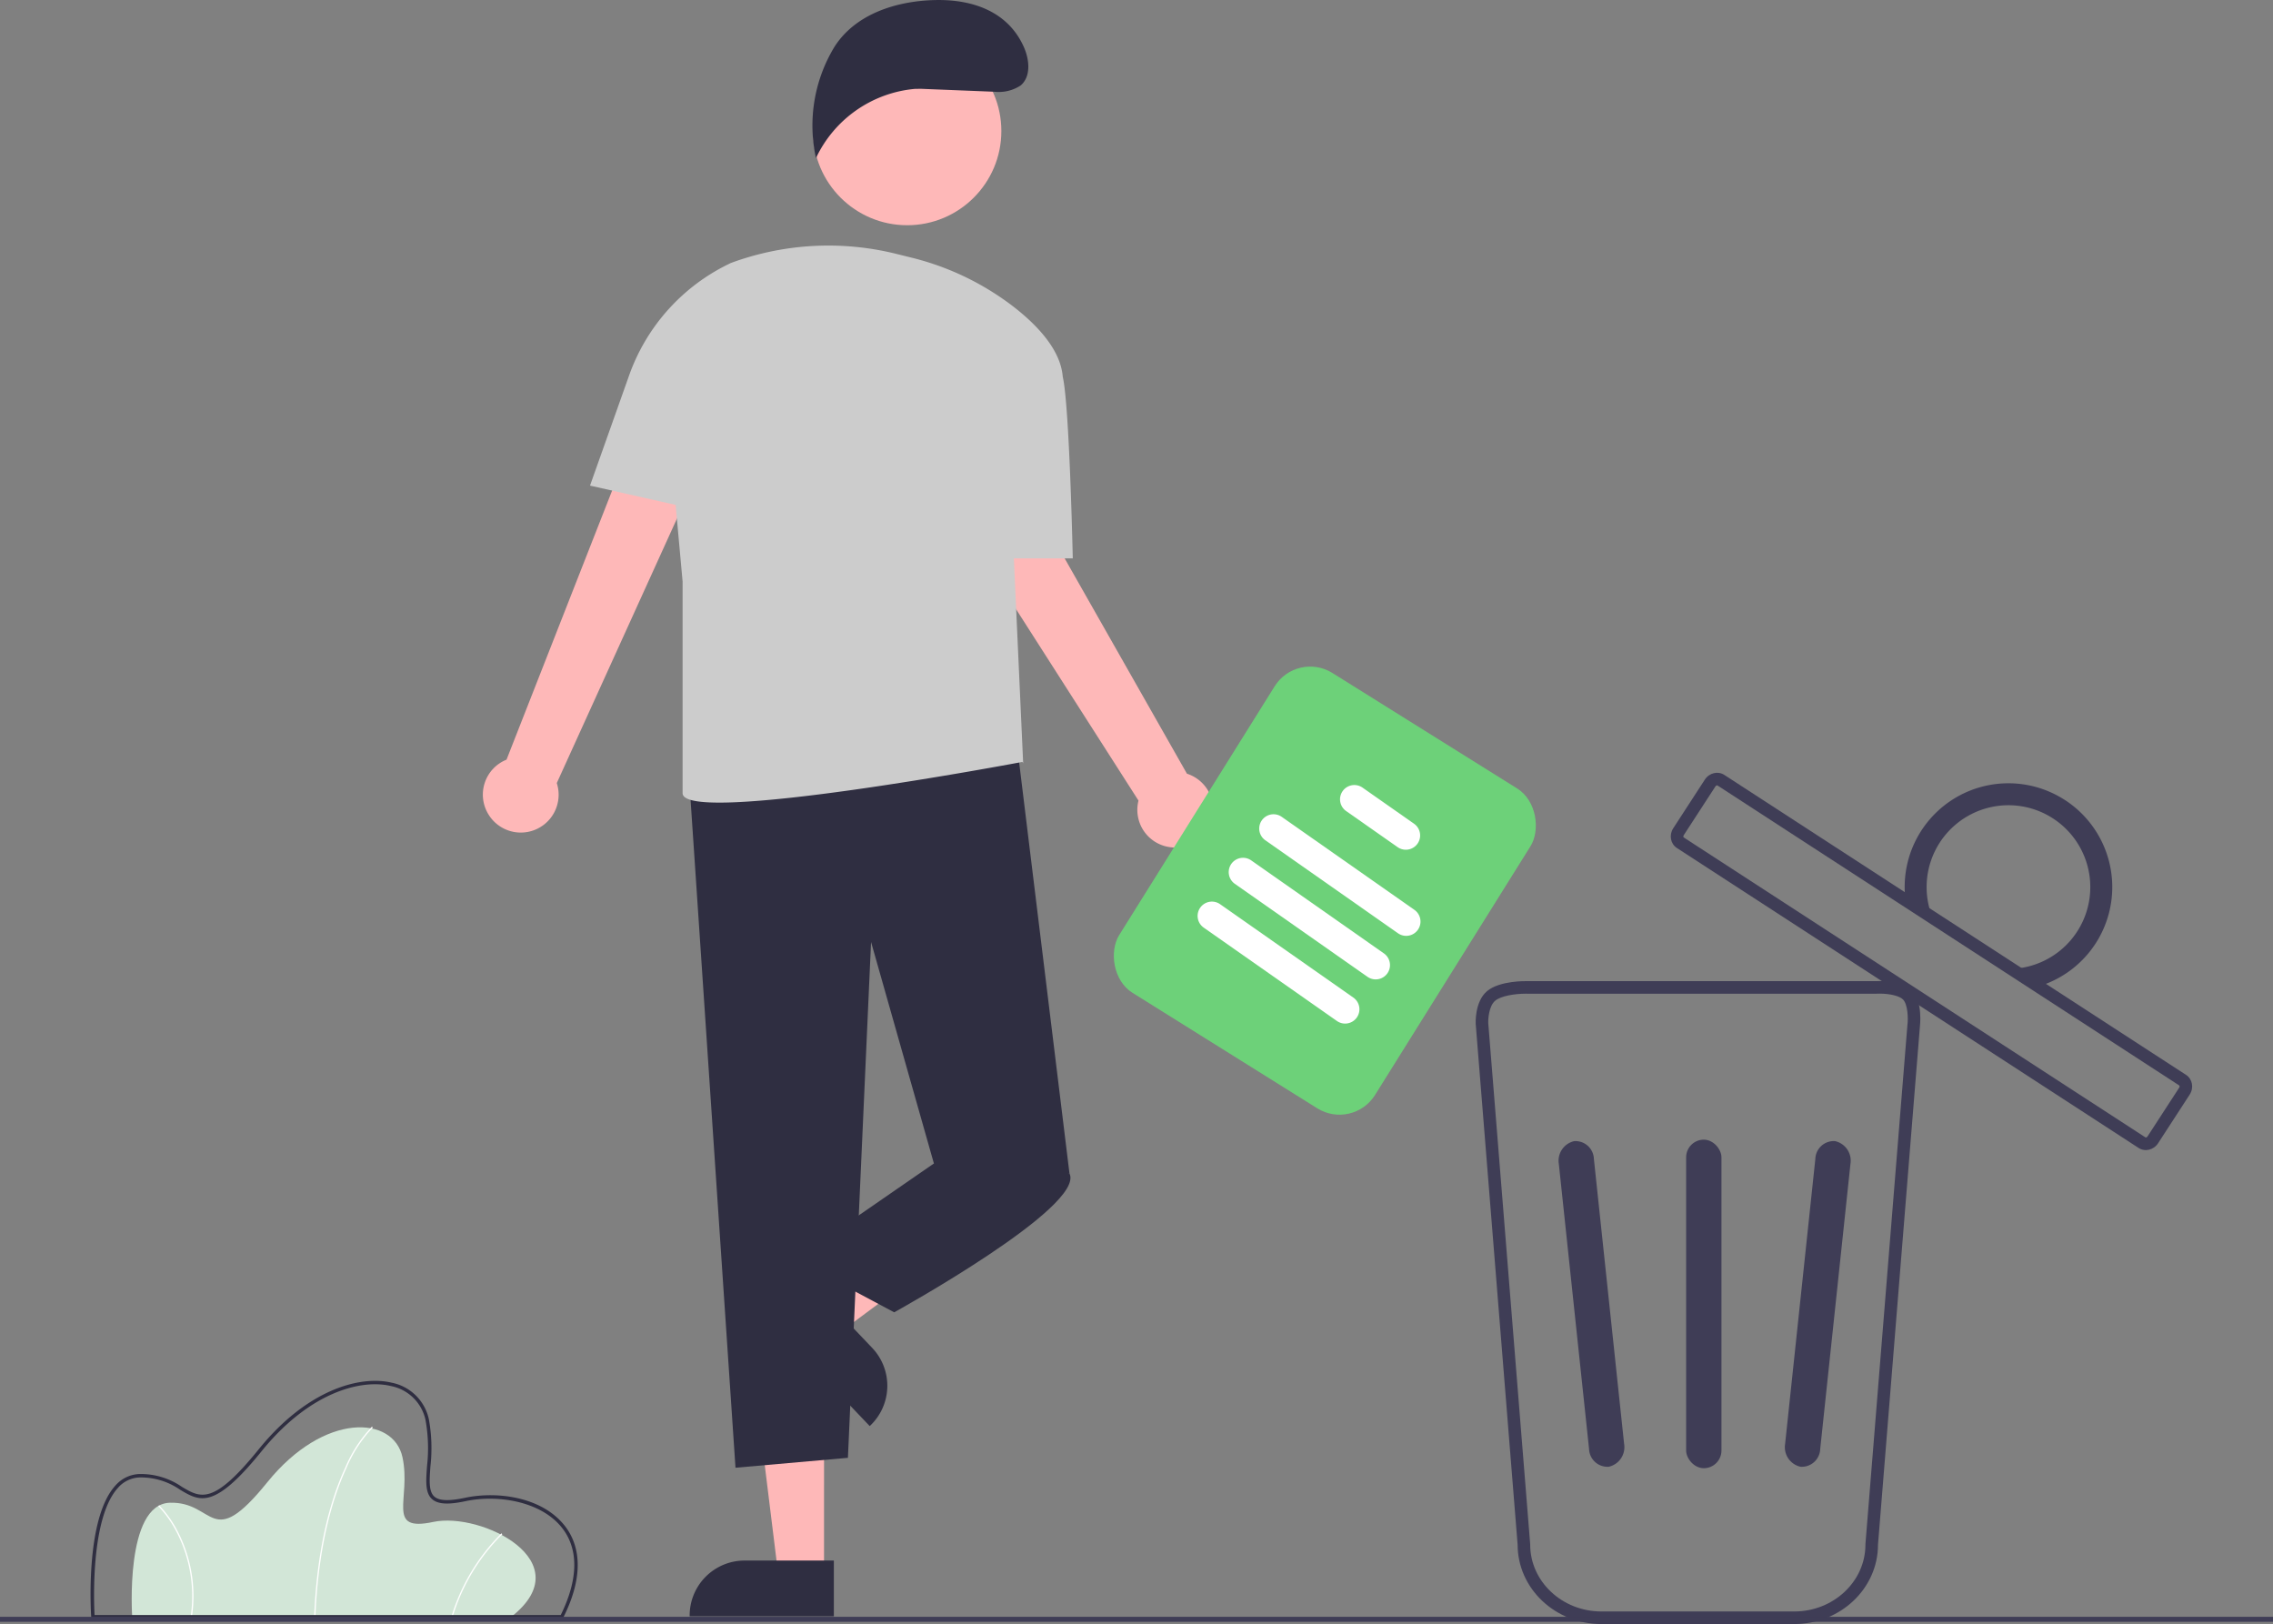 <svg xmlns="http://www.w3.org/2000/svg" width="271.216" height="193.761" viewBox="0 0 271.216 193.761">
  <rect x="0" y="0" width="271.216" height="193.761" fill="#808080" stroke="none"/>
  <g id="M-Bin" transform="translate(-21.305 27.762)">
    <path id="Path_1" data-name="Path 1" d="M238.049,657.951H192.8s-.917-13.451,4.509-13.6,4.815,5.961,11.617-2.446,15.056-7.949,16.126-2.981-2.063,8.942,3.669,7.719S246.433,651.363,238.049,657.951Z" transform="translate(-155.722 -492.825)" fill="#d2e6d7"/>
    <path id="Path_2" data-name="Path 2" d="M260.532,657.789l-.153-.006c.356-8.856,2.211-14.546,3.7-17.76a16.115,16.115,0,0,1,3.2-4.916l.1.114a16.013,16.013,0,0,0-3.168,4.879C262.731,643.3,260.887,648.966,260.532,657.789Z" transform="translate(-201.591 -492.66)" fill="#fff"/>
    <path id="Path_3" data-name="Path 3" d="M311.431,684.627l-.147-.043a23.711,23.711,0,0,1,5.97-9.932l.1.113a23.551,23.551,0,0,0-5.926,9.861Z" transform="translate(-236.115 -519.479)" fill="#fff"/>
    <path id="Path_4" data-name="Path 4" d="M206.62,677.564l-.152-.021a16.648,16.648,0,0,0-1.5-9.731,13.4,13.4,0,0,0-2.362-3.448l.106-.11a13.565,13.565,0,0,1,2.395,3.491A16.8,16.8,0,0,1,206.62,677.564Z" transform="translate(-162.412 -512.427)" fill="#fff"/>
    <path id="Path_5" data-name="Path 5" d="M233.836,646.475H177.57l-.013-.19c-.032-.474-.75-11.658,2.874-15.649a3.969,3.969,0,0,1,2.9-1.392,8.635,8.635,0,0,1,5.044,1.528c2.257,1.339,3.747,2.223,9.168-4.476,5.872-7.258,12.208-8.819,15.85-7.951a5.653,5.653,0,0,1,4.45,4.351,19.264,19.264,0,0,1,.191,5.624c-.123,1.686-.22,3.017.472,3.621.579.5,1.732.549,3.63.144,3.862-.824,9.251-.119,11.956,3.376,1.455,1.88,2.6,5.3-.2,10.9Zm-55.882-.409h55.629c2.088-4.237,2.154-7.816.187-10.356-2.481-3.206-7.687-4.05-11.547-3.226-2.063.44-3.292.368-3.984-.235-.847-.738-.743-2.159-.611-3.958a18.97,18.97,0,0,0-.183-5.508,5.258,5.258,0,0,0-4.145-4.039c-3.526-.841-9.686.7-15.437,7.81-5.643,6.974-7.343,5.966-9.695,4.57a8.2,8.2,0,0,0-4.824-1.471,3.575,3.575,0,0,0-2.609,1.258c-3.256,3.587-2.859,13.644-2.779,15.156Z" transform="translate(-145.369 -481.144)" fill="#2f2e41"/>
    <g id="Group_1" data-name="Group 1" transform="translate(205.899 108.208)">
      <rect id="Rectangle_18" data-name="Rectangle 18" width="4.215" height="39.2" rx="2.108" transform="translate(16.597)" fill="#3f3d56"/>
      <path id="Rectangle_19" data-name="Rectangle 19" d="M2.042-.023A2.391,2.391,0,0,1,4.2,2.451l.564,34.195A2.2,2.2,0,0,1,2.686,39.04,2.391,2.391,0,0,1,.534,36.566L-.03,2.371A2.2,2.2,0,0,1,2.042-.023Z" transform="translate(32.333 -0.051) rotate(7)" fill="#3f3d56"/>
      <path id="Rectangle_19-2" data-name="Rectangle 19" d="M3.2.039A2.2,2.2,0,0,1,5.275,2.433L4.711,36.628A2.391,2.391,0,0,1,2.558,39.1,2.2,2.2,0,0,1,.486,36.709L1.05,2.514A2.391,2.391,0,0,1,3.2.039Z" transform="translate(10.546 38.674) rotate(173)" fill="#3f3d56"/>
      <g id="Path_4368" data-name="Path 4368" transform="translate(-8.51 -18.912)" fill="none" stroke-linecap="round" stroke-linejoin="round">
        <path d="M1.355,1.189C2.874-.089,6.075,0,6.075,0H47.813s2.971-.19,4.267,1.164S53,5.416,53,5.416L48,67.234A9.746,9.746,0,0,1,38,76.7H15a9.746,9.746,0,0,1-10-9.47L0,5.114S-.164,2.468,1.355,1.189Z" stroke="none"/>
        <path d="M 48.192 1.491 C 48.014 1.491 47.906 1.497 47.909 1.497 C 47.877 1.499 47.845 1.5 47.813 1.5 L 6.075 1.5 C 6.061 1.5 6.05 1.5 6.036 1.499 C 6.028 1.499 5.995 1.499 5.94 1.499 C 4.676 1.499 3.005 1.761 2.321 2.337 C 1.573 2.966 1.473 4.505 1.497 5.015 L 6.495 67.114 C 6.498 67.154 6.5 67.194 6.5 67.234 C 6.5 71.629 10.313 75.204 15 75.204 L 38 75.204 C 42.687 75.204 46.5 71.629 46.5 67.234 C 46.5 67.194 46.502 67.153 46.505 67.113 L 51.505 5.295 C 51.507 5.271 51.509 5.247 51.513 5.222 C 51.612 4.46 51.562 2.792 50.997 2.202 C 50.59 1.776 49.463 1.491 48.192 1.491 C 48.192 1.491 48.192 1.491 48.192 1.491 M 48.192 -0.009 C 49.034 -0.009 51.068 0.107 52.08 1.164 C 53.377 2.518 53 5.416 53 5.416 L 48 67.234 C 48 72.464 43.523 76.704 38 76.704 L 15 76.704 C 9.477 76.704 5 72.464 5 67.234 L 3.814697265625e-06 5.114 C 3.814697265625e-06 5.114 -0.164 2.468 1.355 1.189 C 2.874 -0.089 6.075 -9.918212890625e-05 6.075 -8.392333984375e-05 L 47.813 -8.392333984375e-05 C 47.813 -8.392333984375e-05 47.956 -0.009 48.192 -0.009 Z" stroke="none" fill="#3f3d56"/>
      </g>
    </g>
    <path id="Path_10" data-name="Path 10" d="M949.918,389.183a12.376,12.376,0,0,0-18.864,12.251l3.282,2.074a9.765,9.765,0,1,1,9.326,5.9l3.282,2.074a12.376,12.376,0,0,0,2.976-22.3Z" transform="translate(-682.351 -321.575)" fill="#3f3d56"/>
    <rect id="Rectangle_21" data-name="Rectangle 21" width="271.216" height="0.597" transform="translate(21.305 165.137)" fill="#3f3d56"/>
    <g id="Group_6" data-name="Group 6" transform="translate(78.92 -27.762)">
      <path id="Path_111" data-name="Path 111" d="M523.47,656.84h-5.475l-2.606-21.117h8.082Z" transform="translate(-482.761 -469.088)" fill="#feb8b8"/>
      <path id="Path_112" data-name="Path 112" d="M494.234,694.382H511.44v-6.648H500.79a6.556,6.556,0,0,0-6.556,6.556h0Z" transform="translate(-469.559 -501.547)" fill="#2f2e41"/>
      <path id="Path_113" data-name="Path 113" d="M531.766,580.671l3.776,3.964,17.087-12.679-5.573-5.85Z" transform="translate(-492.982 -425.642)" fill="#feb8b8"/>
      <path id="Path_114" data-name="Path 114" d="M531.971,607.426l-7.349-7.711-4.813,4.587,11.872,12.457.067-.063A6.557,6.557,0,0,0,531.971,607.426Z" transform="translate(-485.52 -446.616)" fill="#2f2e41"/>
      <path id="Path_115" data-name="Path 115" d="M429.272,349.15a4.491,4.491,0,0,1,2.148-6.541l21.5-54.782,8.379,5.017L437.417,345.4a4.515,4.515,0,0,1-8.144,3.752Z" transform="translate(-428.596 -251.974)" fill="#feb8b8"/>
      <path id="Path_116" data-name="Path 116" d="M588.09,363.469a4.49,4.49,0,0,1-4.033-5.583l-31.711-49.573,8.981-3.834,28.509,50.195a4.515,4.515,0,0,1-1.747,8.8Z" transform="translate(-505.826 -262.367)" fill="#feb8b8"/>
      <path id="Path_117" data-name="Path 117" d="M493.853,429.812l5.613,83.423,13.414-1.183,2.761-61.547,7.5,26.433,16.175,1.183-6.4-52.254Z" transform="translate(-469.321 -338.122)" fill="#2f2e41"/>
      <path id="Path_118" data-name="Path 118" d="M546.612,551.224l-2.368,3.945-16.568,11.441,11.836,6.313s22.882-12.625,20.91-16.57Z" transform="translate(-490.429 -416.354)" fill="#2f2e41"/>
      <path id="Path_119" data-name="Path 119" d="M462.607,299.034l4.669-13.157a23.493,23.493,0,0,1,12.154-13.409h0a33.618,33.618,0,0,1,19.73-1.08l1.7.422a32.843,32.843,0,0,1,12.454,6.015c2.877,2.268,5.466,5.14,5.7,8.23a.091.091,0,0,0,.006.019c.8,3.493,1.191,21.641,1.191,21.641h-7.03l1.112,24.46L514.2,332s-40.546,7.673-40.546,3.728v-25.25l-.831-9.143Z" transform="translate(-449.821 -241.097)" fill="#ccc"/>
      <circle id="Ellipse_12" data-name="Ellipse 12" cx="11.236" cy="11.236" r="11.236" transform="translate(39.395 4.4)" fill="#feb8b8"/>
      <path id="Path_120" data-name="Path 120" d="M546.224,203.054l8.724.35a4.763,4.763,0,0,0,3.132-.752c1.259-1.071,1.048-3.092.374-4.6-1.88-4.2-6.072-5.71-10.676-5.586s-9.428,1.684-11.907,5.564a18.081,18.081,0,0,0-2.215,13.287,14.486,14.486,0,0,1,11.845-8.259Z" transform="translate(-493.909 -192.457)" fill="#2f2e41"/>
    </g>
    <g id="Group_4" data-name="Group 4" transform="translate(154.527 51.827)">
      <rect id="Rectangle_2321" data-name="Rectangle 2321" width="36" height="45" rx="5" transform="matrix(0.848, 0.53, -0.53, 0.848, 21.52, -1.947)" fill="#6dd179"/>
      <path id="Path_82" data-name="Path 82" d="M689.5,419.153l-15.862-11.117a1.706,1.706,0,0,1,1.958-2.794l15.862,11.117a1.706,1.706,0,0,1-1.958,2.794Z" transform="translate(-655.897 -387.385)" fill="#fff"/>
      <path id="Path_83" data-name="Path 83" d="M678.189,435.294l-15.862-11.117a1.706,1.706,0,0,1,1.958-2.794L680.147,432.5a1.706,1.706,0,0,1-1.958,2.794Z" transform="translate(-648.225 -398.331)" fill="#fff"/>
      <path id="Path_84" data-name="Path 84" d="M666.755,451.608l-15.862-11.117a1.706,1.706,0,1,1,1.958-2.794l15.862,11.117a1.706,1.706,0,1,1-1.958,2.794Z" transform="translate(-640.471 -409.396)" fill="#fff"/>
      <path id="Path_85" data-name="Path 85" d="M709.844,401.577l-6.144-4.306a1.706,1.706,0,1,1,1.958-2.794l6.144,4.306a1.706,1.706,0,0,1-1.958,2.794Z" transform="translate(-676.284 -380.084)" fill="#fff"/>
      <g id="Path_2878" data-name="Path 2878" transform="matrix(0.839, 0.545, -0.545, 0.839, 71.147, 11.969)" fill="none">
        <path d="M1.646,0H67.308a1.69,1.69,0,0,1,1.646,1.732V8.658a1.69,1.69,0,0,1-1.646,1.732H1.646A1.69,1.69,0,0,1,0,8.658V1.732A1.69,1.69,0,0,1,1.646,0Z" stroke="none"/>
        <path d="M 1.646 1.5 C 1.586 1.5 1.5 1.59 1.5 1.732 L 1.5 8.658 C 1.5 8.8 1.586 8.89 1.646 8.89 L 67.308 8.89 C 67.368 8.89 67.454 8.8 67.454 8.658 L 67.454 1.732 C 67.454 1.59 67.368 1.5 67.308 1.5 L 1.646 1.5 M 1.646 4.76837158203125e-06 L 67.308 4.76837158203125e-06 C 68.217 4.76837158203125e-06 68.954 0.775 68.954 1.732 L 68.954 8.658 C 68.954 9.614 68.217 10.39 67.308 10.39 L 1.646 10.39 C 0.737 10.39 0 9.614 0 8.658 L 0 1.732 C 0 0.775 0.737 4.76837158203125e-06 1.646 4.76837158203125e-06 Z" stroke="none" fill="#3f3d56"/>
      </g>
    </g>
  </g>
</svg>
